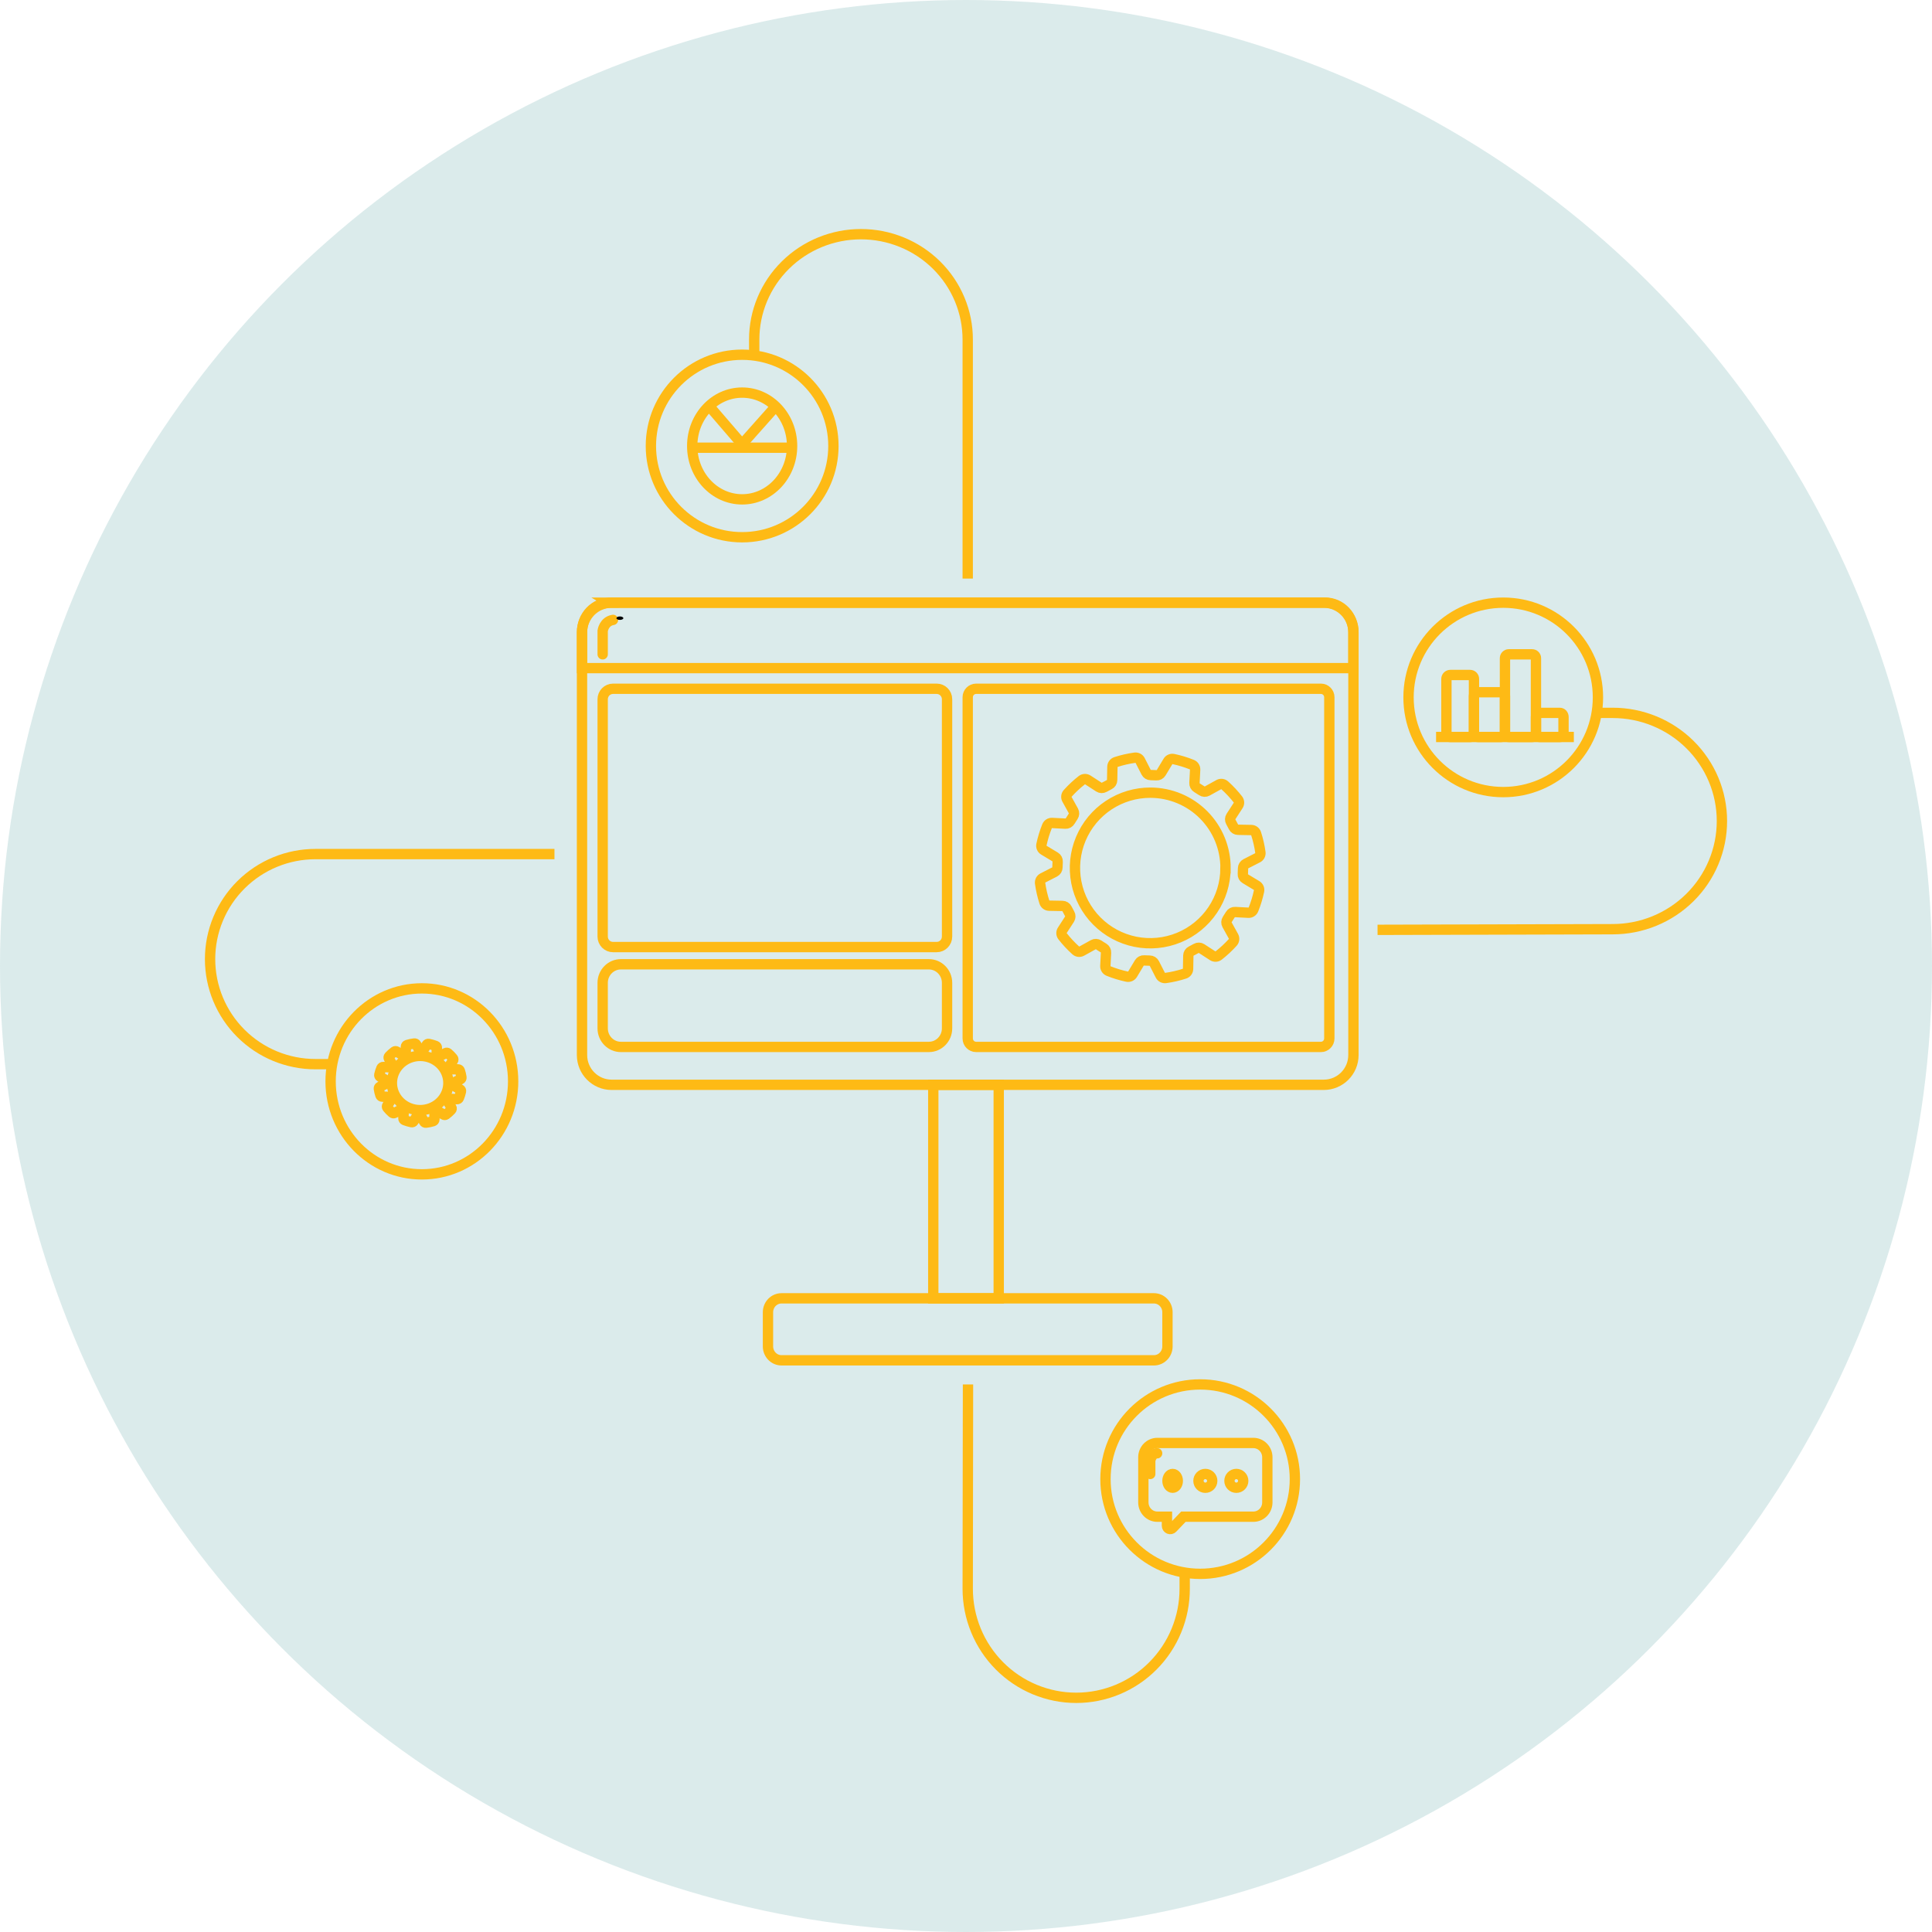 <svg width="561" height="561" viewBox="0 0 561 561" fill="none" xmlns="http://www.w3.org/2000/svg">
<circle cx="280.5" cy="280.5" r="280.5" fill="#4B9F9C" fill-opacity="0.2"/>
<path d="M384.391 175H177.609C172.854 175 169 178.871 169 183.645V306.355C169 311.129 172.854 315 177.609 315H384.391C389.146 315 393 311.129 393 306.355V183.645C393 178.871 389.146 175 384.391 175Z" stroke="#FEBA15" stroke-width="3" stroke-miterlimit="10"/>
<path d="M290 315H271V377H290V315Z" stroke="#FEBA15" stroke-width="3" stroke-miterlimit="10"/>
<path d="M335.068 377H226.932C224.76 377 223 378.811 223 381.045V390.955C223 393.189 224.76 395 226.932 395H335.068C337.24 395 339 393.189 339 390.955V381.045C339 378.811 337.24 377 335.068 377Z" stroke="#FEBA15" stroke-width="3" stroke-miterlimit="10"/>
<path d="M177.119 175H384.872C387.028 175 389.095 175.9 390.619 177.502C392.144 179.103 393 181.276 393 183.541V194H169V183.546C169 181.281 169.856 179.108 171.381 177.506C172.905 175.905 174.972 175.005 177.128 175.005L177.119 175Z" stroke="#FEBA15" stroke-width="3" stroke-miterlimit="10"/>
<path d="M383.558 200H283.442C282.093 200 281 201.104 281 202.467V301.533C281 302.896 282.093 304 283.442 304H383.558C384.907 304 386 302.896 386 301.533V202.467C386 201.104 384.907 200 383.558 200Z" stroke="#FEBA15" stroke-width="3" stroke-miterlimit="10"/>
<path d="M269.708 280H180.292C177.369 280 175 282.415 175 285.393V298.607C175 301.585 177.369 304 180.292 304H269.708C272.631 304 275 301.585 275 298.607V285.393C275 282.415 272.631 280 269.708 280Z" stroke="#FEBA15" stroke-width="3" stroke-miterlimit="10"/>
<path d="M271.986 200H178.014C176.349 200 175 201.365 175 203.049V271.951C175 273.635 176.349 275 178.014 275H271.986C273.651 275 275 273.635 275 271.951V203.049C275 201.365 273.651 200 271.986 200Z" stroke="#FEBA15" stroke-width="3" stroke-miterlimit="10"/>
<path d="M361.747 250.824L365.201 249.056C365.473 248.916 365.694 248.695 365.835 248.424C365.975 248.152 366.028 247.844 365.986 247.542C365.73 245.672 365.308 243.829 364.726 242.033C364.631 241.745 364.45 241.492 364.206 241.31C363.963 241.128 363.669 241.026 363.366 241.018L359.476 240.945C359.208 240.942 358.946 240.864 358.718 240.721C358.491 240.578 358.308 240.375 358.189 240.134C357.939 239.626 357.672 239.128 357.391 238.638C357.258 238.404 357.191 238.137 357.199 237.868C357.207 237.598 357.289 237.336 357.436 237.11L359.544 233.86C359.711 233.602 359.793 233.299 359.779 232.993C359.765 232.686 359.656 232.392 359.467 232.15C358.305 230.665 357.015 229.283 355.614 228.02C355.387 227.814 355.1 227.685 354.795 227.65C354.49 227.615 354.182 227.676 353.914 227.826L350.519 229.702C350.282 229.833 350.013 229.896 349.743 229.884C349.473 229.872 349.211 229.786 348.987 229.634C348.533 229.322 348.044 229.022 347.559 228.728C347.325 228.589 347.134 228.389 347.007 228.149C346.879 227.909 346.821 227.639 346.838 227.368L347.037 223.492C347.053 223.187 346.975 222.885 346.813 222.627C346.65 222.369 346.412 222.167 346.131 222.05C344.381 221.34 342.571 220.79 340.723 220.404C340.423 220.34 340.111 220.372 339.83 220.493C339.549 220.615 339.312 220.822 339.154 221.084L337.155 224.407C337.015 224.639 336.815 224.828 336.575 224.952C336.335 225.077 336.065 225.133 335.795 225.115C335.242 225.078 334.685 225.06 334.127 225.056C333.856 225.056 333.59 224.981 333.359 224.839C333.127 224.698 332.94 224.495 332.817 224.253L331.054 220.803C330.915 220.53 330.694 220.308 330.423 220.166C330.151 220.025 329.843 219.972 329.539 220.014C327.67 220.272 325.827 220.693 324.032 221.275C323.742 221.369 323.489 221.55 323.307 221.793C323.124 222.037 323.021 222.331 323.012 222.635L322.939 226.529C322.936 226.798 322.857 227.061 322.713 227.288C322.569 227.515 322.365 227.698 322.123 227.816C321.62 228.066 321.121 228.329 320.632 228.61C320.398 228.743 320.133 228.81 319.864 228.802C319.595 228.794 319.334 228.712 319.109 228.564L315.854 226.456C315.596 226.29 315.293 226.209 314.987 226.223C314.681 226.236 314.387 226.345 314.145 226.533C312.658 227.697 311.275 228.988 310.011 230.391C309.806 230.619 309.678 230.904 309.643 231.208C309.608 231.512 309.668 231.819 309.816 232.087L311.697 235.483C311.829 235.719 311.892 235.987 311.881 236.258C311.87 236.528 311.784 236.79 311.634 237.015C311.331 237.48 311.029 237.956 310.727 238.443C310.589 238.677 310.389 238.869 310.149 238.996C309.909 239.123 309.638 239.181 309.367 239.164L305.491 238.964C305.187 238.948 304.885 239.027 304.627 239.189C304.369 239.351 304.167 239.59 304.05 239.871C303.344 241.622 302.794 243.432 302.404 245.279C302.34 245.579 302.371 245.892 302.492 246.173C302.614 246.454 302.821 246.69 303.084 246.848L306.407 248.847C306.639 248.987 306.828 249.187 306.954 249.427C307.079 249.667 307.136 249.937 307.119 250.207C307.078 250.76 307.06 251.314 307.055 251.876C307.054 252.147 306.979 252.413 306.836 252.644C306.694 252.876 306.49 253.063 306.248 253.186L302.803 254.949C302.53 255.088 302.308 255.309 302.166 255.58C302.025 255.851 301.972 256.16 302.014 256.464C302.273 258.333 302.694 260.176 303.275 261.972C303.369 262.261 303.55 262.513 303.794 262.695C304.037 262.877 304.331 262.979 304.634 262.987L308.524 263.06C308.795 263.064 309.059 263.143 309.287 263.288C309.516 263.433 309.7 263.638 309.82 263.88C310.065 264.384 310.328 264.878 310.609 265.367C310.743 265.601 310.809 265.867 310.801 266.135C310.793 266.404 310.711 266.665 310.564 266.891L308.456 270.146C308.29 270.403 308.208 270.706 308.222 271.012C308.236 271.319 308.344 271.613 308.533 271.855C309.697 273.342 310.988 274.725 312.391 275.989C312.618 276.194 312.903 276.322 313.207 276.357C313.511 276.392 313.818 276.332 314.086 276.184L317.481 274.303C317.718 274.173 317.985 274.11 318.254 274.122C318.523 274.133 318.784 274.217 319.009 274.366C319.462 274.684 319.956 274.983 320.441 275.273C320.676 275.41 320.868 275.61 320.995 275.851C321.122 276.091 321.18 276.362 321.162 276.633L320.963 280.505C320.947 280.809 321.025 281.111 321.188 281.369C321.35 281.627 321.588 281.829 321.869 281.946C323.62 282.655 325.429 283.207 327.277 283.596C327.577 283.658 327.888 283.626 328.169 283.504C328.45 283.383 328.686 283.177 328.846 282.916L330.845 279.589C330.985 279.358 331.186 279.17 331.426 279.045C331.666 278.92 331.935 278.864 332.205 278.882C332.753 278.918 333.311 278.94 333.873 278.94C334.145 278.943 334.411 279.02 334.642 279.163C334.873 279.306 335.06 279.51 335.183 279.752L336.942 283.197C337.083 283.47 337.304 283.692 337.576 283.833C337.848 283.974 338.157 284.028 338.461 283.986C340.33 283.727 342.173 283.304 343.968 282.721C344.258 282.629 344.512 282.448 344.694 282.204C344.876 281.96 344.977 281.666 344.984 281.361L345.056 277.472C345.061 277.202 345.14 276.938 345.284 276.71C345.429 276.482 345.634 276.298 345.877 276.18C346.385 275.93 346.879 275.667 347.364 275.386C347.598 275.254 347.865 275.188 348.134 275.196C348.403 275.204 348.665 275.286 348.891 275.432L352.146 277.54C352.403 277.705 352.705 277.787 353.011 277.773C353.316 277.759 353.61 277.651 353.851 277.463C355.337 276.299 356.72 275.01 357.985 273.609C358.189 273.381 358.317 273.095 358.352 272.79C358.387 272.486 358.327 272.178 358.18 271.909L356.298 268.513C356.168 268.277 356.105 268.008 356.117 267.738C356.129 267.467 356.215 267.206 356.366 266.981C356.669 266.513 356.971 266.037 357.273 265.553C357.41 265.318 357.61 265.126 357.85 264.999C358.091 264.872 358.362 264.814 358.633 264.832L362.509 265.032C362.813 265.049 363.116 264.97 363.374 264.808C363.632 264.645 363.833 264.407 363.95 264.125C364.656 262.374 365.206 260.564 365.596 258.717C365.66 258.417 365.629 258.105 365.507 257.824C365.385 257.542 365.178 257.306 364.916 257.148L361.593 255.149C361.36 255.011 361.17 254.81 361.045 254.57C360.92 254.329 360.865 254.059 360.886 253.789C360.922 253.231 360.945 252.674 360.945 252.111C360.95 251.844 361.028 251.584 361.169 251.357C361.31 251.131 361.51 250.946 361.747 250.824V250.824ZM355.854 252.111C355.839 256.436 354.541 260.659 352.126 264.246C349.71 267.832 346.285 270.622 342.284 272.262C338.283 273.902 333.885 274.318 329.647 273.458C325.409 272.597 321.522 270.499 318.477 267.429C315.432 264.359 313.365 260.454 312.539 256.209C311.713 251.964 312.165 247.57 313.837 243.582C315.509 239.593 318.326 236.191 321.932 233.804C325.538 231.418 329.771 230.154 334.095 230.174C336.965 230.185 339.804 230.762 342.45 231.87C345.097 232.979 347.499 234.598 349.52 236.635C351.541 238.672 353.141 241.087 354.229 243.743C355.316 246.398 355.87 249.242 355.859 252.111H355.854Z" stroke="#FEBA15" stroke-width="3" stroke-miterlimit="10"/>
<path d="M132.405 314.043L133.701 313.406C133.803 313.356 133.886 313.276 133.939 313.178C133.991 313.08 134.011 312.969 133.994 312.86C133.899 312.187 133.741 311.524 133.52 310.879C133.486 310.774 133.418 310.681 133.325 310.615C133.233 310.549 133.121 310.512 133.006 310.511L131.548 310.485C131.447 310.483 131.349 310.455 131.264 310.404C131.179 310.353 131.11 310.28 131.065 310.195C130.974 310.008 130.875 309.831 130.767 309.653C130.715 309.571 130.688 309.476 130.688 309.38C130.688 309.284 130.715 309.189 130.767 309.107L131.557 307.937C131.619 307.844 131.65 307.735 131.645 307.625C131.64 307.515 131.6 307.409 131.53 307.321C131.093 306.785 130.608 306.286 130.081 305.831C129.995 305.757 129.888 305.71 129.774 305.698C129.66 305.686 129.545 305.708 129.444 305.761L128.171 306.437C128.085 306.487 127.986 306.514 127.885 306.514C127.783 306.514 127.684 306.487 127.598 306.437C127.422 306.325 127.246 306.216 127.061 306.112C126.974 306.063 126.904 305.992 126.856 305.908C126.808 305.823 126.786 305.727 126.79 305.631L126.867 304.236C126.872 304.126 126.843 304.017 126.781 303.923C126.72 303.83 126.63 303.758 126.524 303.716C125.865 303.462 125.186 303.263 124.492 303.122C124.38 303.1 124.263 303.112 124.158 303.156C124.053 303.2 123.965 303.275 123.905 303.369L123.156 304.565C123.103 304.648 123.028 304.716 122.938 304.761C122.848 304.806 122.747 304.827 122.646 304.821C122.438 304.821 122.231 304.821 122.018 304.821C121.917 304.82 121.818 304.793 121.732 304.741C121.646 304.69 121.577 304.617 121.531 304.53L120.867 303.287C120.814 303.189 120.731 303.11 120.63 303.059C120.528 303.009 120.412 302.99 120.299 303.005C119.599 303.091 118.909 303.236 118.236 303.438C118.126 303.472 118.03 303.538 117.961 303.626C117.892 303.715 117.854 303.822 117.852 303.932L117.825 305.332C117.823 305.429 117.794 305.524 117.74 305.606C117.686 305.688 117.609 305.753 117.518 305.796C117.328 305.887 117.143 305.982 116.958 306.082C116.873 306.132 116.774 306.159 116.674 306.159C116.573 306.159 116.475 306.132 116.389 306.082L115.166 305.319C115.069 305.261 114.955 305.232 114.841 305.237C114.726 305.243 114.616 305.282 114.525 305.35C113.968 305.768 113.45 306.232 112.977 306.736C112.9 306.819 112.853 306.921 112.84 307.031C112.827 307.14 112.849 307.251 112.905 307.347L113.609 308.57C113.658 308.655 113.681 308.751 113.677 308.848C113.673 308.945 113.642 309.039 113.586 309.12C113.469 309.289 113.356 309.462 113.248 309.636C113.196 309.718 113.123 309.786 113.034 309.832C112.946 309.878 112.847 309.9 112.747 309.896L111.293 309.822C111.178 309.818 111.065 309.848 110.968 309.907C110.871 309.967 110.795 310.054 110.751 310.156C110.487 310.786 110.28 311.437 110.133 312.101C110.11 312.209 110.122 312.321 110.168 312.422C110.214 312.523 110.292 312.608 110.39 312.665L111.636 313.384C111.723 313.436 111.793 313.509 111.84 313.596C111.887 313.683 111.909 313.78 111.902 313.878C111.902 314.073 111.88 314.277 111.88 314.476C111.879 314.574 111.851 314.67 111.798 314.753C111.744 314.837 111.668 314.904 111.577 314.949L110.282 315.581C110.189 315.632 110.114 315.707 110.064 315.798C110.015 315.888 109.993 315.991 110.002 316.093C110.099 316.766 110.258 317.431 110.476 318.078C110.512 318.182 110.581 318.273 110.673 318.338C110.765 318.403 110.876 318.439 110.991 318.442L112.449 318.468C112.55 318.469 112.648 318.497 112.734 318.549C112.819 318.601 112.887 318.675 112.932 318.762C113.026 318.944 113.126 319.122 113.23 319.3C113.283 319.382 113.311 319.476 113.311 319.573C113.311 319.669 113.283 319.764 113.23 319.846L112.44 321.02C112.378 321.113 112.348 321.222 112.353 321.333C112.359 321.443 112.4 321.549 112.471 321.636C112.907 322.17 113.391 322.667 113.916 323.122C114.001 323.196 114.108 323.243 114.222 323.256C114.337 323.268 114.452 323.246 114.552 323.191L115.825 322.515C115.914 322.468 116.014 322.446 116.116 322.45C116.217 322.455 116.315 322.486 116.398 322.541C116.574 322.654 116.751 322.762 116.936 322.862C117.022 322.912 117.094 322.983 117.141 323.069C117.189 323.154 117.212 323.25 117.206 323.347L117.13 324.743C117.124 324.853 117.155 324.962 117.217 325.054C117.28 325.147 117.371 325.218 117.477 325.259C118.134 325.512 118.812 325.711 119.504 325.852C119.616 325.875 119.732 325.864 119.838 325.82C119.943 325.777 120.031 325.703 120.091 325.61L120.84 324.409C120.893 324.327 120.969 324.26 121.059 324.215C121.149 324.171 121.25 324.151 121.35 324.158C121.558 324.158 121.77 324.158 121.978 324.179C122.08 324.18 122.179 324.207 122.266 324.258C122.353 324.31 122.423 324.383 122.47 324.47L123.129 325.709C123.181 325.808 123.264 325.888 123.366 325.939C123.468 325.99 123.584 326.01 123.698 325.995C124.399 325.909 125.091 325.764 125.765 325.562C125.874 325.527 125.968 325.461 126.036 325.372C126.104 325.284 126.142 325.178 126.144 325.068L126.171 323.664C126.174 323.566 126.204 323.472 126.259 323.39C126.314 323.308 126.392 323.242 126.483 323.2C126.668 323.109 126.858 323.018 127.038 322.914C127.125 322.864 127.224 322.837 127.325 322.837C127.426 322.837 127.525 322.864 127.611 322.914L128.83 323.672C128.927 323.732 129.04 323.762 129.155 323.757C129.27 323.753 129.38 323.714 129.471 323.646C130.028 323.226 130.546 322.761 131.02 322.255C131.097 322.174 131.146 322.071 131.159 321.961C131.172 321.851 131.148 321.74 131.092 321.644L130.388 320.422C130.338 320.337 130.315 320.24 130.32 320.143C130.325 320.046 130.357 319.952 130.415 319.872C130.532 319.703 130.645 319.534 130.749 319.356C130.8 319.273 130.875 319.205 130.964 319.16C131.053 319.115 131.154 319.094 131.254 319.1L132.703 319.17C132.818 319.177 132.932 319.148 133.03 319.089C133.127 319.03 133.202 318.943 133.245 318.84C133.51 318.209 133.717 317.556 133.863 316.89C133.887 316.782 133.875 316.67 133.829 316.569C133.783 316.468 133.705 316.383 133.606 316.327L132.36 315.607C132.274 315.558 132.203 315.486 132.156 315.4C132.109 315.315 132.088 315.219 132.094 315.122C132.094 314.923 132.116 314.719 132.121 314.515C132.118 314.419 132.143 314.324 132.193 314.24C132.244 314.157 132.317 314.089 132.405 314.043V314.043ZM130.198 314.502C130.193 316.059 129.706 317.579 128.801 318.871C127.896 320.162 126.612 321.167 125.111 321.758C123.611 322.348 121.962 322.499 120.373 322.19C118.784 321.88 117.326 321.126 116.183 320.021C115.041 318.916 114.265 317.511 113.955 315.983C113.644 314.456 113.812 312.874 114.439 311.438C115.065 310.002 116.12 308.776 117.472 307.916C118.824 307.056 120.41 306.6 122.032 306.606C123.108 306.61 124.173 306.817 125.166 307.215C126.159 307.614 127.061 308.197 127.819 308.93C128.577 309.663 129.178 310.533 129.586 311.489C129.994 312.445 130.202 313.469 130.198 314.502V314.502Z" stroke="#FEBA15" stroke-width="3" stroke-miterlimit="10"/>
<path d="M281.08 402L281 461.301C280.995 465.462 281.806 469.583 283.387 473.429C284.967 477.275 287.287 480.769 290.213 483.713C293.138 486.657 296.613 488.993 300.438 490.586C304.262 492.18 308.362 493 312.502 493V493C320.856 493 328.868 489.665 334.775 483.729C340.681 477.792 344 469.741 344 461.346V457.219" stroke="#FEBA15" stroke-width="3" stroke-miterlimit="10"/>
<path d="M348.5 457C363.688 457 376 444.688 376 429.5C376 414.312 363.688 402 348.5 402C333.312 402 321 414.312 321 429.5C321 444.688 333.312 457 348.5 457Z" stroke="#FEBA15" stroke-width="3" stroke-miterlimit="10"/>
<path d="M400 270L468.237 269.814C472.406 269.82 476.536 269.011 480.389 267.435C484.243 265.859 487.744 263.547 490.694 260.63C493.644 257.713 495.985 254.249 497.581 250.435C499.178 246.622 500 242.535 500 238.407V238.407C500 230.078 496.658 222.089 490.709 216.199C484.759 210.309 476.691 207 468.277 207H464.146" stroke="#FEBA15" stroke-width="3" stroke-miterlimit="10"/>
<path d="M436.5 230C451.688 230 464 217.688 464 202.5C464 187.312 451.688 175 436.5 175C421.312 175 409 187.312 409 202.5C409 217.688 421.312 230 436.5 230Z" stroke="#FEBA15" stroke-width="3" stroke-miterlimit="10"/>
<path d="M281 168V98.635C281.006 94.614 280.209 90.632 278.654 86.916C277.099 83.2 274.817 79.822 271.938 76.977C269.059 74.132 265.64 71.874 261.877 70.334C258.113 68.794 254.079 68.001 250.005 68V68C241.782 68 233.895 71.223 228.081 76.961C222.267 82.698 219 90.48 219 98.595V102.58" stroke="#FEBA15" stroke-width="3" stroke-miterlimit="10"/>
<path d="M215.5 156C230.136 156 242 144.136 242 129.5C242 114.864 230.136 103 215.5 103C200.864 103 189 114.864 189 129.5C189 144.136 200.864 156 215.5 156Z" stroke="#FEBA15" stroke-width="3" stroke-miterlimit="10"/>
<path d="M161 248H91.635C87.614 247.994 83.631 248.779 79.915 250.309C76.198 251.839 72.821 254.084 69.975 256.917C67.13 259.749 64.873 263.113 63.333 266.816C61.793 270.52 61 274.489 61 278.498V278.498C61 286.587 64.223 294.346 69.961 300.066C75.699 305.786 83.48 309 91.595 309H95.58" stroke="#FEBA15" stroke-width="3" stroke-miterlimit="10"/>
<path d="M122.5 341C137.136 341 149 328.912 149 314C149 299.088 137.136 287 122.5 287C107.864 287 96 299.088 96 314C96 328.912 107.864 341 122.5 341Z" stroke="#FEBA15" stroke-width="3" stroke-miterlimit="10"/>
<path d="M417 214H457" stroke="#FEBA15" stroke-width="3" stroke-miterlimit="10"/>
<path d="M426.858 196H421.142C420.511 196 420 196.512 420 197.143V212.857C420 213.488 420.511 214 421.142 214H426.858C427.489 214 428 213.488 428 212.857V197.143C428 196.512 427.489 196 426.858 196Z" stroke="#FEBA15" stroke-width="3" stroke-miterlimit="10"/>
<path d="M435.801 201H429.199C428.537 201 428 201.51 428 202.139V212.861C428 213.49 428.537 214 429.199 214H435.801C436.463 214 437 213.49 437 212.861V202.139C437 201.51 436.463 201 435.801 201Z" stroke="#FEBA15" stroke-width="3" stroke-miterlimit="10"/>
<path d="M444.876 190H438.124C437.503 190 437 190.505 437 191.129V212.871C437 213.495 437.503 214 438.124 214H444.876C445.497 214 446 213.495 446 212.871V191.129C446 190.505 445.497 190 444.876 190Z" stroke="#FEBA15" stroke-width="3" stroke-miterlimit="10"/>
<path d="M452.934 207H447.066C446.477 207 446 207.531 446 208.185V212.815C446 213.469 446.477 214 447.066 214H452.934C453.523 214 454 213.469 454 212.815V208.185C454 207.531 453.523 207 452.934 207Z" stroke="#FEBA15" stroke-width="3" stroke-miterlimit="10"/>
<path d="M215.5 145C223.508 145 230 138.06 230 129.5C230 120.94 223.508 114 215.5 114C207.492 114 201 120.94 201 129.5C201 138.06 207.492 145 215.5 145Z" stroke="#FEBA15" stroke-width="3" stroke-miterlimit="10"/>
<path d="M201 130H230" stroke="#FEBA15" stroke-width="3" stroke-miterlimit="10"/>
<path d="M206 118L215.466 129L225 118.283" stroke="#FEBA15" stroke-width="3" stroke-miterlimit="10"/>
<path d="M368 423.153V436.252C368 437.353 367.573 438.41 366.813 439.189C366.053 439.967 365.022 440.405 363.947 440.405H343.627L340.476 443.711C340.343 443.848 340.174 443.942 339.989 443.98C339.805 444.019 339.613 444 339.439 443.927C339.265 443.854 339.116 443.73 339.011 443.57C338.906 443.41 338.849 443.221 338.849 443.028V440.405H336.053C334.978 440.405 333.947 439.967 333.187 439.189C332.427 438.41 332 437.353 332 436.252V423.153C332 422.052 332.427 420.995 333.187 420.217C333.947 419.438 334.978 419 336.053 419H363.947C365.022 419 366.053 419.438 366.813 420.217C367.573 420.995 368 422.052 368 423.153Z" stroke="#FEBA15" stroke-width="3" stroke-miterlimit="10"/>
<path d="M340.5 432C341.328 432 342 431.105 342 430C342 428.895 341.328 428 340.5 428C339.672 428 339 428.895 339 430C339 431.105 339.672 432 340.5 432Z" stroke="#FEBA15" stroke-width="3" stroke-miterlimit="10"/>
<path d="M350 432C351.105 432 352 431.105 352 430C352 428.895 351.105 428 350 428C348.895 428 348 428.895 348 430C348 431.105 348.895 432 350 432Z" stroke="#FEBA15" stroke-width="3" stroke-miterlimit="10"/>
<path d="M359 432C360.105 432 361 431.105 361 430C361 428.895 360.105 428 359 428C357.895 428 357 428.895 357 430C357 431.105 357.895 432 359 432Z" stroke="#FEBA15" stroke-width="3" stroke-miterlimit="10"/>
<path d="M334 428V424.143C334 424.143 334.333 422 336 422" stroke="#FEBA15" stroke-width="3" stroke-miterlimit="10" stroke-linecap="round"/>
<path d="M175 190V183.182C175 183.182 175.333 180.455 178 180" stroke="#FEBA15" stroke-width="3" stroke-miterlimit="10" stroke-linecap="round"/>
<path d="M180 180C180.552 180 181 179.776 181 179.5C181 179.224 180.552 179 180 179C179.448 179 179 179.224 179 179.5C179 179.776 179.448 180 180 180Z" fill="black"/>
</svg>
